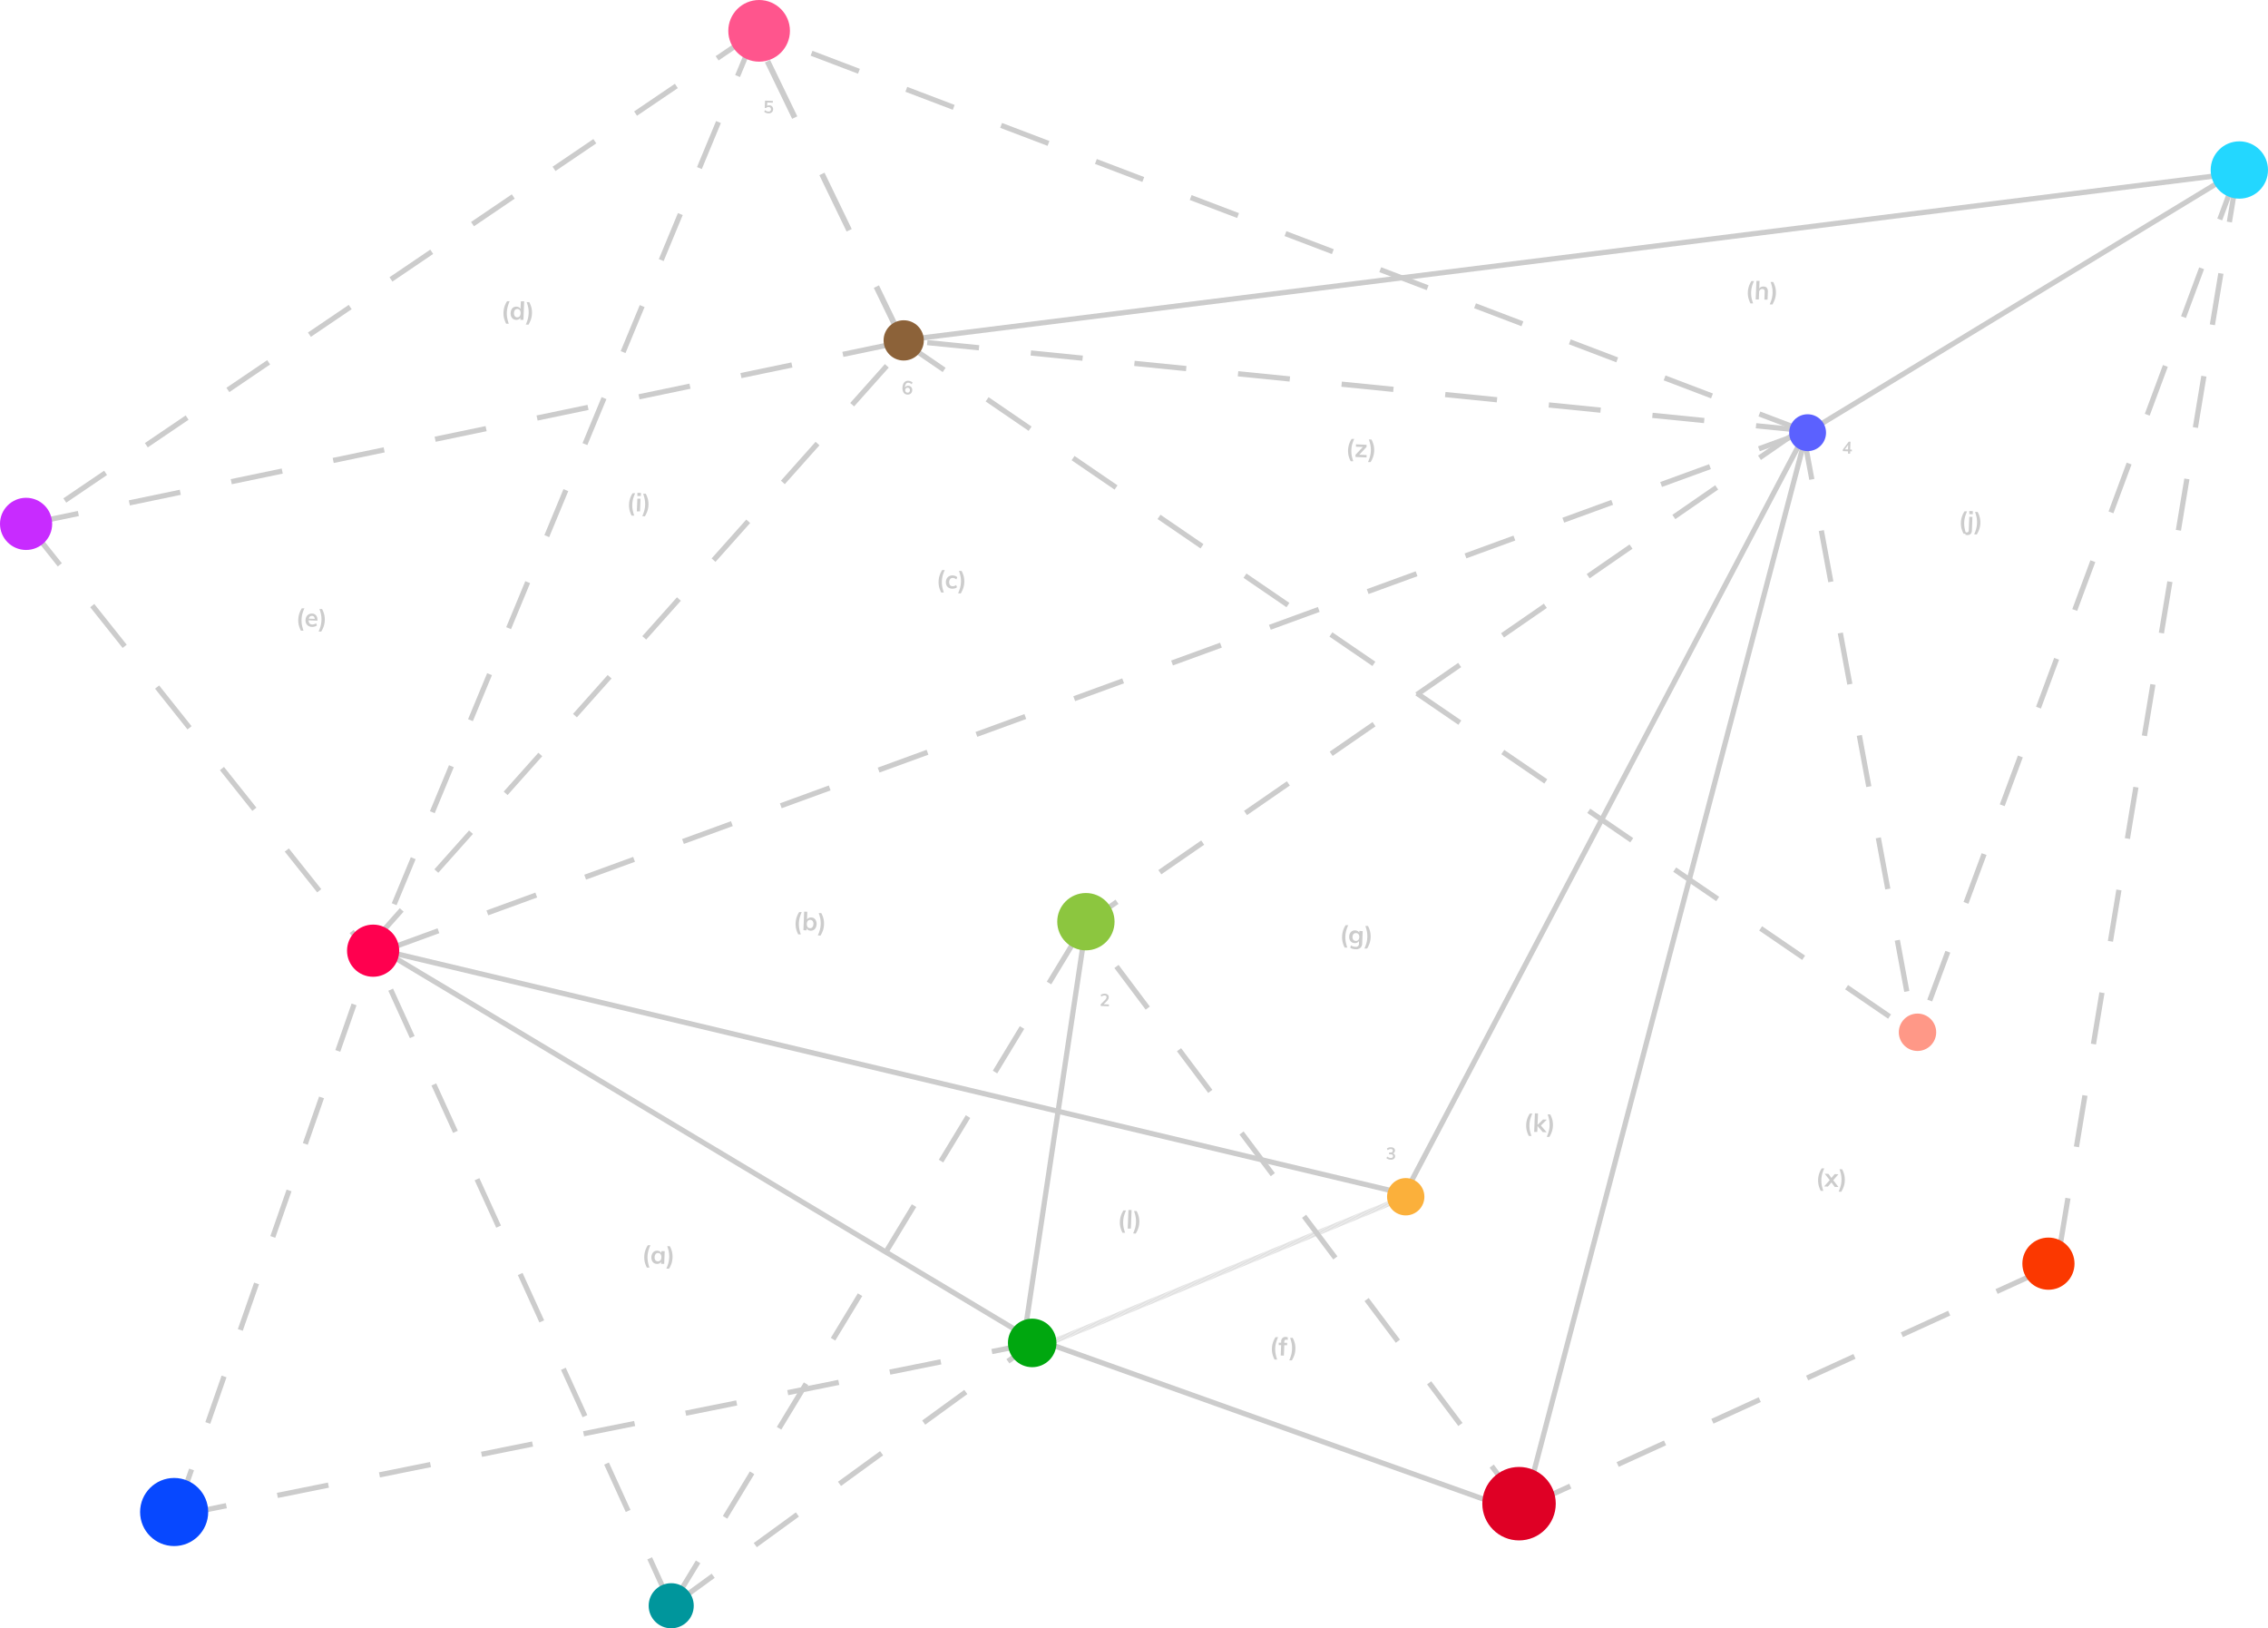 <?xml version="1.0" encoding="UTF-8" standalone="no"?>
<svg
   xmlns:dc="http://purl.org/dc/elements/1.1/"
   xmlns:cc="http://creativecommons.org/ns#"
   xmlns:rdf="http://www.w3.org/1999/02/22-rdf-syntax-ns#"
   xmlns:svg="http://www.w3.org/2000/svg"
   xmlns="http://www.w3.org/2000/svg"
   xmlns:sodipodi="http://sodipodi.sourceforge.net/DTD/sodipodi-0.dtd"
   xmlns:inkscape="http://www.inkscape.org/namespaces/inkscape"
   id="svg6315"
   version="1.1"
   viewBox="0 0 871.3 625.36"
   sodipodi:docname="mesh-bg-03.svg"
   inkscape:version="0.92.1 r15371">
  <sodipodi:namedview
     pagecolor="#ffffff"
     bordercolor="#666666"
     borderopacity="1"
     objecttolerance="10"
     gridtolerance="10"
     guidetolerance="10"
     inkscape:pageopacity="0"
     inkscape:pageshadow="2"
     inkscape:window-width="1223"
     inkscape:window-height="779"
     id="namedview4147"
     showgrid="false"
     inkscape:zoom="0.95030416"
     inkscape:cx="438.92857"
     inkscape:cy="312.67998"
     inkscape:window-x="57"
     inkscape:window-y="21"
     inkscape:window-maximized="1"
     inkscape:current-layer="svg6315"
     inkscape:snap-global="false" />
  <defs
     id="defs6644" />
  <title
     id="title6548">MESH</title>
  <g
     id="g6530"
     style="display:inline"
     inkscape:label="numbers">
    <path
       class="cls-15"
       d="m 535.76,443.4 a 1.19,1.19 0 0 1 0.19,0.74 1.16,1.16 0 0 1 -0.49,0.95 1.9,1.9 0 0 1 -1.22,0.3 2.78,2.78 0 0 1 -0.91,-0.18 1.89,1.89 0 0 1 -0.7,-0.43 l 0.31,-0.6 a 2.15,2.15 0 0 0 1.29,0.54 1.11,1.11 0 0 0 0.68,-0.15 0.67,0.67 0 0 0 0.24,-0.53 0.64,0.64 0 0 0 -0.2,-0.54 1.23,1.23 0 0 0 -0.69,-0.19 h -0.62 v -0.67 h 0.51 q 0.9,0 0.93,-0.66 a 0.61,0.61 0 0 0 -0.18,-0.5 0.78,0.78 0 0 0 -0.54,-0.19 2,2 0 0 0 -1.28,0.44 l -0.26,-0.63 a 2.09,2.09 0 0 1 0.73,-0.37 2.45,2.45 0 0 1 0.89,-0.11 1.63,1.63 0 0 1 1.09,0.38 1.1,1.1 0 0 1 0.37,0.92 1.12,1.12 0 0 1 -0.23,0.66 1.06,1.06 0 0 1 -0.56,0.4 1.1,1.1 0 0 1 0.65,0.42 z"
       id="path6207"
       style="fill:#cccccc"
       inkscape:connector-curvature="0" />
    <path
       class="cls-15"
       d="m 296.34,40.65 a 1.38,1.38 0 0 1 0.51,0.56 1.6,1.6 0 0 1 0.16,0.8 1.72,1.72 0 0 1 -0.25,0.83 1.51,1.51 0 0 1 -0.64,0.53 2.07,2.07 0 0 1 -0.95,0.16 2.71,2.71 0 0 1 -0.88,-0.18 2.1,2.1 0 0 1 -0.7,-0.44 l 0.31,-0.62 a 2.18,2.18 0 0 0 1.31,0.55 1,1 0 0 0 0.7,-0.2 0.81,0.81 0 0 0 0.27,-0.63 0.89,0.89 0 0 0 -0.22,-0.65 0.94,0.94 0 0 0 -0.65,-0.26 1.39,1.39 0 0 0 -0.54,0.08 1.2,1.2 0 0 0 -0.45,0.29 h -0.52 l 0.11,-2.82 3,0.12 v 0.67 l -2.16,-0.09 -0.05,1.31 a 1.41,1.41 0 0 1 0.87,-0.21 1.58,1.58 0 0 1 0.77,0.2 z"
       id="path6209"
       style="fill:#cccccc"
       inkscape:connector-curvature="0" />
    <path
       class="cls-15"
       d="m 711.43,172.68 v 0.66 h -0.65 v 0.9 h -0.82 v -0.9 l -2,-0.08 v -0.62 l 2.27,-3 h 0.67 l -0.12,3 z m -2.68,-0.1 h 1.21 l 0.07,-1.75 z"
       id="path6211"
       style="fill:#cccccc"
       inkscape:connector-curvature="0" />
    <path
       class="cls-15"
       d="m 349.75,148.4 a 1.42,1.42 0 0 1 0.54,0.62 1.9,1.9 0 0 1 -0.09,1.75 1.59,1.59 0 0 1 -0.64,0.59 1.81,1.81 0 0 1 -0.91,0.18 1.78,1.78 0 0 1 -1.48,-0.72 3,3 0 0 1 -0.46,-1.92 4.09,4.09 0 0 1 0.31,-1.46 2.08,2.08 0 0 1 0.77,-0.92 1.87,1.87 0 0 1 1.14,-0.28 2.54,2.54 0 0 1 0.9,0.19 2.41,2.41 0 0 1 0.75,0.48 l -0.35,0.67 a 2.09,2.09 0 0 0 -1.29,-0.59 1,1 0 0 0 -0.91,0.45 2.67,2.67 0 0 0 -0.38,1.38 1.28,1.28 0 0 1 0.53,-0.5 1.51,1.51 0 0 1 0.76,-0.16 1.54,1.54 0 0 1 0.81,0.24 z m -0.46,2.16 a 1,1 0 0 0 0.28,-0.68 1,1 0 0 0 -0.22,-0.69 0.86,0.86 0 0 0 -0.64,-0.29 0.87,0.87 0 0 0 -0.67,0.24 1,1 0 0 0 -0.29,0.67 1,1 0 0 0 0.24,0.7 0.88,0.88 0 0 0 0.65,0.29 0.81,0.81 0 0 0 0.65,-0.24 z"
       id="path6213"
       style="fill:#cccccc"
       inkscape:connector-curvature="0" />
    <path
       class="cls-15"
       d="m 426,385.78 v 0.7 l -3.16,-0.13 v -0.63 l 1.67,-1.66 a 2.68,2.68 0 0 0 0.43,-0.55 1.12,1.12 0 0 0 0.16,-0.51 0.6,0.6 0 0 0 -0.17,-0.49 0.77,0.77 0 0 0 -0.53,-0.19 2.12,2.12 0 0 0 -1.3,0.44 l -0.26,-0.63 a 2.1,2.1 0 0 1 0.73,-0.38 3,3 0 0 1 0.89,-0.11 1.68,1.68 0 0 1 1.1,0.39 1.18,1.18 0 0 1 0.38,1 1.7,1.7 0 0 1 -0.21,0.76 3.64,3.64 0 0 1 -0.61,0.78 L 424,385.7 Z"
       id="path6215"
       style="fill:#cccccc"
       inkscape:connector-curvature="0" />
    <path
       class="cls-15"
       d="m 305.85,356.72 a 8.16,8.16 0 0 1 -0.2,-2.17 8.42,8.42 0 0 1 0.37,-2.16 9,9 0 0 1 1,-2.11 h 1 a 13.13,13.13 0 0 0 -0.82,2.25 10.57,10.57 0 0 0 -0.29,2 10.76,10.76 0 0 0 0.13,2 13.85,13.85 0 0 0 0.62,2.33 h -1 a 9.41,9.41 0 0 1 -0.81,-2.14 z"
       id="path6217"
       style="fill:#cccccc"
       inkscape:connector-curvature="0" />
    <path
       class="cls-15"
       d="m 312.77,352.7 a 2.15,2.15 0 0 1 0.72,0.92 3,3 0 0 1 0.22,1.34 3.15,3.15 0 0 1 -0.33,1.33 2.18,2.18 0 0 1 -0.8,0.87 2.07,2.07 0 0 1 -1.13,0.28 2.15,2.15 0 0 1 -1,-0.27 1.61,1.61 0 0 1 -0.61,-0.68 v 0.81 l -1.19,-0.05 0.28,-7.13 1.21,0.05 -0.12,3 a 1.62,1.62 0 0 1 0.66,-0.61 2,2 0 0 1 1,-0.19 2.1,2.1 0 0 1 1.09,0.33 z m -0.66,3.39 a 1.93,1.93 0 0 0 0.38,-1.18 1.87,1.87 0 0 0 -0.28,-1.18 1.27,1.27 0 0 0 -1.88,-0.07 2.29,2.29 0 0 0 -0.1,2.37 1.14,1.14 0 0 0 0.94,0.44 1.09,1.09 0 0 0 0.94,-0.38 z"
       id="path6219"
       style="fill:#cccccc"
       inkscape:connector-curvature="0" />
    <path
       class="cls-15"
       d="M 314.19,359.23 A 13.52,13.52 0 0 0 315,357 a 10.46,10.46 0 0 0 0.28,-2 9.9,9.9 0 0 0 -0.12,-2 13.11,13.11 0 0 0 -0.64,-2.32 h 1 a 9,9 0 0 1 0.84,2.18 8,8 0 0 1 0.2,2.19 8.33,8.33 0 0 1 -0.36,2.14 10,10 0 0 1 -1,2.15 z"
       id="path6221"
       style="fill:#cccccc"
       inkscape:connector-curvature="0" />
    <path
       class="cls-15"
       d="m 360.77,225.4 a 8.57,8.57 0 0 1 0.18,-4.34 9.12,9.12 0 0 1 1,-2.11 h 1 a 12.79,12.79 0 0 0 -0.83,2.26 10.56,10.56 0 0 0 -0.28,2 9.85,9.85 0 0 0 0.12,2 13.82,13.82 0 0 0 0.63,2.34 h -1 a 9.69,9.69 0 0 1 -0.82,-2.15 z"
       id="path6223"
       style="fill:#cccccc"
       inkscape:connector-curvature="0" />
    <path
       class="cls-15"
       d="m 364.46,225.73 a 2.14,2.14 0 0 1 -0.83,-0.91 2.91,2.91 0 0 1 -0.25,-1.35 2.83,2.83 0 0 1 0.37,-1.33 2.29,2.29 0 0 1 0.93,-0.87 2.66,2.66 0 0 1 1.32,-0.27 3.13,3.13 0 0 1 1,0.2 2.13,2.13 0 0 1 0.76,0.49 l -0.37,0.84 a 2.37,2.37 0 0 0 -0.65,-0.41 1.87,1.87 0 0 0 -0.68,-0.16 1.3,1.3 0 0 0 -1,0.37 2.08,2.08 0 0 0 -0.1,2.37 1.32,1.32 0 0 0 1,0.45 1.93,1.93 0 0 0 0.7,-0.11 2.43,2.43 0 0 0 0.67,-0.36 l 0.31,0.86 a 2.21,2.21 0 0 1 -0.82,0.43 3.68,3.68 0 0 1 -1.05,0.12 2.68,2.68 0 0 1 -1.31,-0.36 z"
       id="path6225"
       style="fill:#cccccc"
       inkscape:connector-curvature="0" />
    <path
       class="cls-15"
       d="m 368.08,227.87 a 16,16 0 0 0 0.81,-2.28 10.57,10.57 0 0 0 0.28,-2 9.9,9.9 0 0 0 -0.12,-2 12.89,12.89 0 0 0 -0.64,-2.32 h 1 a 8.86,8.86 0 0 1 0.84,2.18 8.32,8.32 0 0 1 0.2,2.19 7.93,7.93 0 0 1 -0.37,2.14 10,10 0 0 1 -1,2.15 z"
       id="path6227"
       style="fill:#cccccc"
       inkscape:connector-curvature="0" />
    <path
       class="cls-15"
       d="m 247.7,484.69 a 8.56,8.56 0 0 1 -0.19,-2.17 8.42,8.42 0 0 1 0.37,-2.16 9,9 0 0 1 1,-2.11 h 1 a 12.44,12.44 0 0 0 -0.83,2.25 10.57,10.57 0 0 0 -0.29,2 10.76,10.76 0 0 0 0.13,2 14.19,14.19 0 0 0 0.62,2.34 h -1 a 9.94,9.94 0 0 1 -0.81,-2.15 z"
       id="path6229"
       style="fill:#cccccc"
       inkscape:connector-curvature="0" />
    <path
       class="cls-15"
       d="m 255.36,480.51 -0.19,4.89 h -1.19 v -0.79 a 1.55,1.55 0 0 1 -0.66,0.61 1.92,1.92 0 0 1 -1,0.19 2.09,2.09 0 0 1 -1.12,-0.35 2,2 0 0 1 -0.73,-0.92 3,3 0 0 1 -0.22,-1.33 3.07,3.07 0 0 1 0.33,-1.33 2.14,2.14 0 0 1 0.8,-0.88 2.13,2.13 0 0 1 2.08,0 1.5,1.5 0 0 1 0.61,0.66 v -0.73 z m -1.66,3.55 a 1.87,1.87 0 0 0 0.38,-1.16 1.89,1.89 0 0 0 -0.29,-1.21 1.1,1.1 0 0 0 -0.92,-0.45 1.09,1.09 0 0 0 -1,0.39 2,2 0 0 0 -0.38,1.19 1.73,1.73 0 0 0 0.29,1.17 1.28,1.28 0 0 0 1.87,0.07 z"
       id="path6231"
       style="fill:#cccccc"
       inkscape:connector-curvature="0" />
    <path
       class="cls-15"
       d="m 256,487.2 a 13.22,13.22 0 0 0 0.81,-2.28 10.46,10.46 0 0 0 0.28,-2 9.9,9.9 0 0 0 -0.12,-2 12.81,12.81 0 0 0 -0.64,-2.31 h 1 a 8.92,8.92 0 0 1 0.84,2.19 8.47,8.47 0 0 1 -0.16,4.32 9.82,9.82 0 0 1 -1,2.15 z"
       id="path6233"
       style="fill:#cccccc"
       inkscape:connector-curvature="0" />
    <path
       class="cls-15"
       d="m 193.62,122.12 a 8.53,8.53 0 0 1 0.18,-4.33 9,9 0 0 1 1,-2.11 h 1 a 12.51,12.51 0 0 0 -0.8,2.32 10.36,10.36 0 0 0 -0.29,2 10.71,10.71 0 0 0 0.13,2 15.27,15.27 0 0 0 0.62,2.34 h -1 a 9.94,9.94 0 0 1 -0.84,-2.22 z"
       id="path6235"
       style="fill:#cccccc"
       inkscape:connector-curvature="0" />
    <path
       class="cls-15"
       d="m 201.37,115.71 -0.28,7.13 h -1.19 v -0.79 a 1.55,1.55 0 0 1 -0.66,0.61 1.92,1.92 0 0 1 -1,0.19 2,2 0 0 1 -1.11,-0.36 2.18,2.18 0 0 1 -0.74,-0.94 3.1,3.1 0 0 1 -0.22,-1.35 3.21,3.21 0 0 1 0.32,-1.32 2.12,2.12 0 0 1 0.8,-0.85 2.2,2.2 0 0 1 2.08,0 1.63,1.63 0 0 1 0.61,0.64 l 0.11,-2.94 z m -1.75,5.78 a 1.88,1.88 0 0 0 0.38,-1.17 2,2 0 0 0 -0.28,-1.2 1.28,1.28 0 0 0 -1.88,-0.08 1.85,1.85 0 0 0 -0.38,1.16 1.88,1.88 0 0 0 0.29,1.2 1.12,1.12 0 0 0 0.91,0.47 1.16,1.16 0 0 0 0.96,-0.38 z"
       id="path6237"
       style="fill:#cccccc"
       inkscape:connector-curvature="0" />
    <path
       class="cls-15"
       d="m 202,124.64 a 13.6,13.6 0 0 0 0.81,-2.29 9.73,9.73 0 0 0 0.28,-2 9.9,9.9 0 0 0 -0.12,-2 12.81,12.81 0 0 0 -0.64,-2.31 h 1 a 9.07,9.07 0 0 1 0.84,2.19 7.88,7.88 0 0 1 0.2,2.18 8.41,8.41 0 0 1 -0.36,2.15 10,10 0 0 1 -1,2.14 z"
       id="path6239"
       style="fill:#cccccc"
       inkscape:connector-curvature="0" />
    <path
       class="cls-15"
       d="m 114.78,240.06 a 8.53,8.53 0 0 1 0.18,-4.33 8.93,8.93 0 0 1 1,-2.11 h 1 a 12.79,12.79 0 0 0 -0.83,2.26 10.46,10.46 0 0 0 -0.28,2 9.9,9.9 0 0 0 0.12,2 14.33,14.33 0 0 0 0.63,2.34 h -1 a 9.76,9.76 0 0 1 -0.82,-2.16 z"
       id="path6241"
       style="fill:#cccccc"
       inkscape:connector-curvature="0" />
    <path
       class="cls-15"
       d="m 121.94,238.38 -3.37,-0.14 a 1.79,1.79 0 0 0 0.35,1.18 1.36,1.36 0 0 0 1,0.41 2.45,2.45 0 0 0 1.52,-0.46 l 0.31,0.85 a 2.92,2.92 0 0 1 -0.87,0.41 3.37,3.37 0 0 1 -1,0.13 2.56,2.56 0 0 1 -1.88,-0.76 2.51,2.51 0 0 1 -0.62,-1.89 2.78,2.78 0 0 1 0.36,-1.31 2.26,2.26 0 0 1 0.88,-0.88 2.34,2.34 0 0 1 1.24,-0.27 2,2 0 0 1 1.57,0.71 2.63,2.63 0 0 1 0.51,1.82 z m -2.88,-1.59 a 1.37,1.37 0 0 0 -0.42,0.81 l 2.27,0.09 a 1.33,1.33 0 0 0 -0.3,-0.85 1,1 0 0 0 -0.75,-0.31 1.09,1.09 0 0 0 -0.8,0.26 z"
       id="path6243"
       style="fill:#cccccc"
       inkscape:connector-curvature="0" />
    <path
       class="cls-15"
       d="m 122.4,242.55 a 14.83,14.83 0 0 0 0.81,-2.28 10.68,10.68 0 0 0 0.28,-2 10,10 0 0 0 -0.12,-2.05 12.81,12.81 0 0 0 -0.64,-2.31 h 1 a 8.86,8.86 0 0 1 0.84,2.18 8.32,8.32 0 0 1 0.2,2.19 8,8 0 0 1 -0.37,2.14 10,10 0 0 1 -1,2.15 z"
       id="path6245"
       style="fill:#cccccc"
       inkscape:connector-curvature="0" />
    <path
       class="cls-15"
       d="m 488.84,520 a 8.13,8.13 0 0 1 -0.2,-2.17 8.57,8.57 0 0 1 0.37,-2.16 9,9 0 0 1 1,-2.11 h 1 a 13.2,13.2 0 0 0 -0.82,2.26 10.47,10.47 0 0 0 -0.29,2 10.66,10.66 0 0 0 0.13,2 14.19,14.19 0 0 0 0.62,2.34 h -1 A 9.41,9.41 0 0 1 488.84,520 Z"
       id="path6247"
       style="fill:#cccccc"
       inkscape:connector-curvature="0" />
    <path
       class="cls-15"
       d="m 493.39,515.3 v 0.42 h 1.09 v 0.92 h -1.09 l -0.16,4 -1.21,-0.05 0.16,-4 h -0.93 v -0.91 h 0.93 v -0.47 a 1.89,1.89 0 0 1 0.5,-1.32 1.58,1.58 0 0 1 1.28,-0.42 2.29,2.29 0 0 1 0.76,0.14 v 1 a 2.4,2.4 0 0 0 -0.47,-0.09 c -0.56,-0.07 -0.84,0.21 -0.86,0.78 z"
       id="path6249"
       style="fill:#cccccc"
       inkscape:connector-curvature="0" />
    <path
       class="cls-15"
       d="m 495.28,522.46 a 13.84,13.84 0 0 0 0.81,-2.28 10.41,10.41 0 0 0 0.16,-4.06 12.89,12.89 0 0 0 -0.64,-2.32 h 1 a 8.86,8.86 0 0 1 0.84,2.18 7.91,7.91 0 0 1 0.2,2.19 8.33,8.33 0 0 1 -0.36,2.14 10,10 0 0 1 -1,2.15 z"
       id="path6251"
       style="fill:#cccccc"
       inkscape:connector-curvature="0" />
    <path
       class="cls-15"
       d="m 515.79,361.78 a 8.24,8.24 0 0 1 -0.19,-2.18 8.56,8.56 0 0 1 0.36,-2.16 9,9 0 0 1 1,-2.11 h 1 a 12.79,12.79 0 0 0 -0.83,2.26 9.73,9.73 0 0 0 -0.28,2 9.9,9.9 0 0 0 0.12,2 15.27,15.27 0 0 0 0.62,2.34 h -1 a 8.84,8.84 0 0 1 -0.8,-2.15 z"
       id="path6253"
       style="fill:#cccccc"
       inkscape:connector-curvature="0" />
    <path
       class="cls-15"
       d="m 523.5,357.6 -0.19,4.74 a 2.26,2.26 0 0 1 -0.7,1.7 2.61,2.61 0 0 1 -1.87,0.52 4.06,4.06 0 0 1 -2,-0.55 l 0.23,-0.91 a 3.81,3.81 0 0 0 1.75,0.53 1.14,1.14 0 0 0 1.36,-1.24 v -1 a 1.65,1.65 0 0 1 -0.67,0.61 1.78,1.78 0 0 1 -1,0.21 2.07,2.07 0 0 1 -1.13,-0.35 2,2 0 0 1 -0.74,-0.89 2.81,2.81 0 0 1 -0.22,-1.28 2.87,2.87 0 0 1 0.32,-1.27 2.09,2.09 0 0 1 0.81,-0.83 2.19,2.19 0 0 1 1.15,-0.26 2.15,2.15 0 0 1 1,0.27 1.58,1.58 0 0 1 0.62,0.66 v -0.74 z m -1.68,3.4 a 1.69,1.69 0 0 0 0.38,-1.08 1.65,1.65 0 0 0 -0.29,-1.11 1.19,1.19 0 0 0 -0.94,-0.44 1.22,1.22 0 0 0 -1,0.36 1.93,1.93 0 0 0 -0.08,2.19 1.17,1.17 0 0 0 0.93,0.44 1.22,1.22 0 0 0 1,-0.36 z"
       id="path6255"
       style="fill:#cccccc"
       inkscape:connector-curvature="0" />
    <path
       class="cls-15"
       d="M 524.16,364.29 A 13.84,13.84 0 0 0 525,362 a 10.41,10.41 0 0 0 0.16,-4.06 12.89,12.89 0 0 0 -0.64,-2.32 h 1 a 8.86,8.86 0 0 1 0.84,2.18 7.91,7.91 0 0 1 0.2,2.19 8.33,8.33 0 0 1 -0.36,2.14 10,10 0 0 1 -1,2.15 z"
       id="path6257"
       style="fill:#cccccc"
       inkscape:connector-curvature="0" />
    <path
       class="cls-15"
       d="m 671.67,114.38 a 8.13,8.13 0 0 1 -0.19,-2.17 8,8 0 0 1 0.37,-2.16 8.93,8.93 0 0 1 1,-2.11 h 1 a 12.44,12.44 0 0 0 -0.83,2.25 10.56,10.56 0 0 0 -0.28,2 10,10 0 0 0 0.12,2 14.33,14.33 0 0 0 0.63,2.34 h -1 a 9.94,9.94 0 0 1 -0.82,-2.15 z"
       id="path6259"
       style="fill:#cccccc"
       inkscape:connector-curvature="0" />
    <path
       class="cls-15"
       d="m 679.16,112.09 -0.12,3 h -1.21 l 0.11,-2.94 a 1.25,1.25 0 0 0 -0.19,-0.86 0.83,0.83 0 0 0 -0.67,-0.29 1.16,1.16 0 0 0 -0.91,0.32 1.27,1.27 0 0 0 -0.37,0.92 l -0.11,2.77 h -1.2 l 0.28,-7.13 h 1.2 l -0.12,2.94 a 1.75,1.75 0 0 1 0.7,-0.59 2,2 0 0 1 0.93,-0.18 c 1.17,0 1.73,0.69 1.68,2.04 z"
       id="path6261"
       style="fill:#cccccc"
       inkscape:connector-curvature="0" />
    <path
       class="cls-15"
       d="m 679.88,116.89 a 13.84,13.84 0 0 0 0.81,-2.28 10.68,10.68 0 0 0 0.28,-2 10,10 0 0 0 -0.12,-2 12.81,12.81 0 0 0 -0.64,-2.31 h 1 a 8.86,8.86 0 0 1 0.84,2.18 8.32,8.32 0 0 1 0.2,2.19 7.93,7.93 0 0 1 -0.37,2.14 10,10 0 0 1 -1,2.15 z"
       id="path6263"
       style="fill:#cccccc"
       inkscape:connector-curvature="0" />
    <path
       class="cls-15"
       d="m 241.85,195.88 a 8.13,8.13 0 0 1 -0.19,-2.17 8.49,8.49 0 0 1 0.36,-2.16 9,9 0 0 1 1,-2.11 h 1 a 12.72,12.72 0 0 0 -0.83,2.25 9.83,9.83 0 0 0 -0.28,2 9.94,9.94 0 0 0 0.12,2 15.27,15.27 0 0 0 0.62,2.34 h -1 a 9,9 0 0 1 -0.8,-2.15 z"
       id="path6265"
       style="fill:#cccccc"
       inkscape:connector-curvature="0" />
    <path
       class="cls-15"
       d="m 244.87,189.3 h 1.34 v 1.19 h -1.35 z m -0.21,7.11 0.2,-4.89 h 1.2 l -0.19,4.89 z"
       id="path6267"
       style="fill:#cccccc"
       inkscape:connector-curvature="0" />
    <path
       class="cls-15"
       d="m 246.74,198.26 a 13.84,13.84 0 0 0 0.81,-2.28 9.94,9.94 0 0 0 0.29,-2 10.76,10.76 0 0 0 -0.13,-2.05 13.56,13.56 0 0 0 -0.63,-2.31 h 1 a 9.73,9.73 0 0 1 0.84,2.18 8.36,8.36 0 0 1 -0.17,4.33 10,10 0 0 1 -1,2.15 z"
       id="path6269"
       style="fill:#cccccc"
       inkscape:connector-curvature="0" />
    <path
       class="cls-15"
       d="m 518.08,175 a 8.53,8.53 0 0 1 0.18,-4.33 8.93,8.93 0 0 1 1,-2.11 h 1 a 13.57,13.57 0 0 0 -0.83,2.25 10.56,10.56 0 0 0 -0.28,2 9.94,9.94 0 0 0 0.12,2 14.33,14.33 0 0 0 0.63,2.34 h -1 A 9.94,9.94 0 0 1 518.08,175 Z"
       id="path6271"
       style="fill:#cccccc"
       inkscape:connector-curvature="0" />
    <path
       class="cls-15"
       d="m 522.18,174.65 2.82,0.11 v 0.92 l -4.26,-0.17 v -0.84 l 2.82,-3 -2.64,-0.11 v -0.91 l 4.08,0.17 v 0.82 z"
       id="path6273"
       style="fill:#cccccc"
       inkscape:connector-curvature="0" />
    <path
       class="cls-15"
       d="m 525.54,177.47 a 13.84,13.84 0 0 0 0.81,-2.28 9.92,9.92 0 0 0 0.16,-4.06 13.65,13.65 0 0 0 -0.63,-2.32 h 1 a 9.73,9.73 0 0 1 0.84,2.18 8.36,8.36 0 0 1 -0.17,4.33 10,10 0 0 1 -1,2.15 z"
       id="path6275"
       style="fill:#cccccc"
       inkscape:connector-curvature="0" />
    <path
       class="cls-15"
       d="m 698.66,455.17 a 8.24,8.24 0 0 1 -0.19,-2.18 8.15,8.15 0 0 1 0.37,-2.16 8.93,8.93 0 0 1 1,-2.11 h 1 A 13.64,13.64 0 0 0 700,451 a 10.46,10.46 0 0 0 -0.28,2 9.9,9.9 0 0 0 0.12,2 14.33,14.33 0 0 0 0.63,2.34 h -1 a 9.69,9.69 0 0 1 -0.81,-2.17 z"
       id="path6277"
       style="fill:#cccccc"
       inkscape:connector-curvature="0" />
    <path
       class="cls-15"
       d="m 704.28,453.28 2,2.6 -1.44,-0.05 -1.25,-1.71 -1.38,1.6 -1.44,-0.06 2.16,-2.43 -1.93,-2.45 1.44,0.05 1.13,1.57 1.25,-1.47 1.44,0.06 z"
       id="path6279"
       style="fill:#cccccc"
       inkscape:connector-curvature="0" />
    <path
       class="cls-15"
       d="m 706.35,457.65 a 16,16 0 0 0 0.81,-2.28 10.57,10.57 0 0 0 0.28,-2 9.9,9.9 0 0 0 -0.12,-2 13.11,13.11 0 0 0 -0.64,-2.32 h 1 a 9,9 0 0 1 0.84,2.18 8.36,8.36 0 0 1 0.2,2.19 7.93,7.93 0 0 1 -0.37,2.14 10,10 0 0 1 -1,2.15 z"
       id="path6281"
       style="fill:#cccccc"
       inkscape:connector-curvature="0" />
    <path
       class="cls-15"
       d="m 753.52,202.83 a 8.6,8.6 0 0 1 -0.19,-2.17 8,8 0 0 1 0.37,-2.16 8.93,8.93 0 0 1 1,-2.11 h 1 a 12.33,12.33 0 0 0 -0.82,2.25 9.84,9.84 0 0 0 -0.29,2 10.75,10.75 0 0 0 0.12,2 14,14 0 0 0 0.63,2.33 h -1 a 9.94,9.94 0 0 1 -0.82,-2.14 z"
       id="path6295"
       style="fill:#cccccc"
       inkscape:connector-curvature="0" />
    <path
       class="cls-15"
       d="m 756.54,196.25 1.35,0.05 v 1.19 l -1.34,-0.05 z m -1,8.23 a 0.78,0.78 0 0 0 0.57,-0.18 0.87,0.87 0 0 0 0.24,-0.65 l 0.2,-5.18 1.2,0.05 -0.2,5.24 a 1.85,1.85 0 0 1 -0.5,1.31 1.64,1.64 0 0 1 -1.27,0.42 2.33,2.33 0 0 1 -0.75,-0.14 v -1 a 1.47,1.47 0 0 0 0.49,0.13 z"
       id="path6297"
       style="fill:#cccccc"
       inkscape:connector-curvature="0" />
    <path
       class="cls-15"
       d="m 758.42,205.21 a 13.84,13.84 0 0 0 0.81,-2.28 10.67,10.67 0 0 0 0.28,-2 9.9,9.9 0 0 0 -0.12,-2 12.81,12.81 0 0 0 -0.64,-2.31 h 1 a 8.86,8.86 0 0 1 0.84,2.18 8.28,8.28 0 0 1 0.2,2.18 8,8 0 0 1 -0.37,2.15 10.2,10.2 0 0 1 -1,2.15 z"
       id="path6299"
       style="display:inline;fill:#cccccc"
       inkscape:connector-curvature="0" />
    <path
       class="cls-15"
       d="m 586.51,434.13 a 8.17,8.17 0 0 1 -0.19,-2.17 8,8 0 0 1 0.37,-2.16 8.93,8.93 0 0 1 1,-2.11 h 1 a 12.44,12.44 0 0 0 -0.83,2.25 10.56,10.56 0 0 0 -0.28,2 10,10 0 0 0 0.12,2 14,14 0 0 0 0.63,2.33 h -1 a 9.94,9.94 0 0 1 -0.82,-2.14 z"
       id="path6301"
       style="display:inline;fill:#cccccc"
       inkscape:connector-curvature="0" />
    <path
       class="cls-15"
       d="m 594.18,434.85 -1.51,-0.06 -2,-2.34 -0.09,2.26 h -1.2 l 0.28,-7.13 1.2,0.05 -0.18,4.4 2.11,-2.08 1.46,0.06 -2.29,2.25 z"
       id="path6303"
       style="display:inline;fill:#cccccc"
       inkscape:connector-curvature="0" />
    <path
       class="cls-15"
       d="m 594.21,436.62 a 13.84,13.84 0 0 0 0.81,-2.28 9.94,9.94 0 0 0 0.29,-2 10.71,10.71 0 0 0 -0.13,-2.05 12.69,12.69 0 0 0 -0.63,-2.31 h 1 a 9.73,9.73 0 0 1 0.84,2.18 8.32,8.32 0 0 1 0.2,2.19 8.42,8.42 0 0 1 -0.37,2.14 9.79,9.79 0 0 1 -1,2.15 z"
       id="path6305"
       style="display:inline;fill:#cccccc"
       inkscape:connector-curvature="0" />
    <path
       class="cls-15"
       d="m 430.42,471.32 a 8.17,8.17 0 0 1 -0.19,-2.17 8,8 0 0 1 0.37,-2.16 8.93,8.93 0 0 1 1,-2.11 h 1 a 13.25,13.25 0 0 0 -0.83,2.25 10.56,10.56 0 0 0 -0.28,2 10,10 0 0 0 0.12,2 14,14 0 0 0 0.63,2.33 h -1 a 9.94,9.94 0 0 1 -0.82,-2.14 z"
       id="path6307"
       style="display:inline;fill:#cccccc"
       inkscape:connector-curvature="0" />
    <path
       class="cls-15"
       d="m 433.24,471.85 0.28,-7.13 h 1.2 l -0.28,7.13 z"
       id="path6309"
       style="display:inline;fill:#cccccc"
       inkscape:connector-curvature="0" />
    <path
       class="cls-15"
       d="m 435.32,473.7 a 16,16 0 0 0 0.81,-2.28 10.67,10.67 0 0 0 0.28,-2 9.9,9.9 0 0 0 -0.12,-2 12.81,12.81 0 0 0 -0.64,-2.31 h 1 a 8.86,8.86 0 0 1 0.84,2.18 8.28,8.28 0 0 1 0.2,2.18 8,8 0 0 1 -0.37,2.15 9.91,9.91 0 0 1 -1,2.14 z"
       id="path6311"
       style="display:inline;fill:#cccccc"
       inkscape:connector-curvature="0" />
  </g>
  <g
     id="g4184"
     inkscape:label="lines"
     style="display:inline">
    <line
       class="cls-3"
       x1="538.775"
       y1="460.15"
       x2="397.767"
       y2="518.026"
       id="line16159"
       style="fill:none;stroke:#cccccc;stroke-width:2;stroke-linejoin:round;stroke-miterlimit:4;stroke-dasharray:0.2, 0.2;stroke-dashoffset:0"
       inkscape:label="line13" />
    <line
       class="cls-3"
       x1="694.111"
       y1="165.918"
       x2="297.477"
       y2="15.011"
       id="line6159"
       style="display:inline;fill:none;stroke:#cccccc;stroke-width:2;stroke-linejoin:round;stroke-miterlimit:4;stroke-dasharray:19.48, 19.48;stroke-dashoffset:0"
       inkscape:label="line6" />
    <line
       class="cls-6"
       x1="290.678"
       y1="11.533"
       x2="145.456"
       y2="361.664"
       id="line6173"
       style="fill:none;stroke:#cccccc;stroke-width:2;stroke-linejoin:round;stroke-miterlimit:4;stroke-dasharray:19.13, 19.13;stroke-dashoffset:0"
       inkscape:label="line5" />
    <line
       x1="144.164"
       y1="363.339"
       x2="393.558"
       y2="512.764"
       id="line5030"
       style="fill:none;stroke:#cccccc;stroke-width:2px;stroke-linejoin:round"
       inkscape:label="line18" />
    <line
       id="line5032"
       x1="417.761"
       y1="351.763"
       x2="393.558"
       y2="512.764"
       style="fill:none;stroke:#cccccc;stroke-width:2px;stroke-linejoin:round"
       inkscape:label="line17" />
    <line
       x1="585.076"
       y1="581.164"
       x2="393.558"
       y2="512.764"
       id="line5034"
       style="fill:none;stroke:#cccccc;stroke-width:2px;stroke-linejoin:round"
       inkscape:label="line16" />
    <line
       id="line5036"
       x1="585.076"
       y1="581.164"
       x2="694.514"
       y2="164.455"
       style="fill:none;stroke:#cccccc;stroke-width:2px;stroke-linejoin:round"
       inkscape:label="line15" />
    <line
       x1="538.775"
       y1="460.15"
       x2="694.514"
       y2="164.455"
       id="line5038"
       style="fill:none;stroke:#cccccc;stroke-width:2px;stroke-linejoin:round"
       inkscape:label="line14" />
    <line
       class="cls-2"
       x1="143.29"
       y1="364.16"
       x2="540.07"
       y2="458.6"
       id="line6181"
       style="fill:none;stroke:#cccccc;stroke-width:2px;stroke-linejoin:round"
       inkscape:label="line4" />
    <line
       x1="346.205"
       y1="130.781"
       x2="858.672"
       y2="66.592"
       id="line5016"
       style="fill:none;stroke:#cccccc;stroke-width:2px;stroke-linejoin:round"
       inkscape:label="line8" />
    <line
       x1="693.462"
       y1="166.56"
       x2="859.725"
       y2="65.539"
       id="line5018"
       style="fill:none;stroke:#cccccc;stroke-width:2px;stroke-linejoin:round"
       inkscape:label="line7" />
    <line
       class="cls-1"
       x1="257.89"
       y1="616.69"
       x2="143.29"
       y2="365.17"
       id="line6185"
       style="display:inline;fill:none;stroke:#cccccc;stroke-width:2px;stroke-linejoin:round;stroke-dasharray:20"
       inkscape:label="line3" />
    <line
       id="line5022"
       x1="67.347"
       y1="582.216"
       x2="396.715"
       y2="515.921"
       style="display:inline;fill:none;stroke:#cccccc;stroke-width:2px;stroke-linejoin:round;stroke-dasharray:20"
       inkscape:label="line11" />
    <line
       x1="257.812"
       y1="616.942"
       x2="396.715"
       y2="515.921"
       style="display:inline;fill:none;stroke:#cccccc;stroke-width:2px;stroke-linejoin:round;stroke-dasharray:20"
       id="line5024"
       inkscape:label="line10" />
    <line
       id="line5026"
       x1="257.812"
       y1="616.942"
       x2="416.709"
       y2="354.92"
       style="display:inline;fill:none;stroke:#cccccc;stroke-width:2px;stroke-linejoin:round;stroke-dasharray:20"
       inkscape:label="line9" />
    <line
       class="cls-4"
       x1="291.159"
       y1="11.785"
       x2="14.603"
       y2="199.196"
       id="line6163"
       style="display:inline;fill:none;stroke:#cccccc;stroke-width:2;stroke-linejoin:round;stroke-miterlimit:4;stroke-dasharray:18.92, 18.92;stroke-dashoffset:0"
       inkscape:label="line2" />
    <line
       class="cls-4"
       x1="67.347"
       y1="582.216"
       x2="143.112"
       y2="365.443"
       id="line16163"
       style="display:inline;fill:none;stroke:#cccccc;stroke-width:2;stroke-linejoin:round;stroke-miterlimit:4;stroke-dasharray:18.92, 18.92;stroke-dashoffset:0"
       inkscape:label="line12" />
    <line
       class="cls-5"
       x1="347.143"
       y1="131.718"
       x2="291.194"
       y2="15.942"
       id="line6169"
       style="display:inline;fill:none;stroke:#cccccc;stroke-width:2.2;stroke-linejoin:round;stroke-miterlimit:4;stroke-dasharray:24.035, 24.035;stroke-dashoffset:0"
       inkscape:label="line1" />
    <line
       x1="692.41"
       y1="164.455"
       x2="416.709"
       y2="354.92"
       id="line5347"
       style="display:inline;fill:none;stroke:#cccccc;stroke-width:2px;stroke-linejoin:round;stroke-dasharray:20"
       inkscape:label="line23" />
    <line
       id="line5349"
       x1="692.41"
       y1="164.455"
       x2="735.554"
       y2="397.012"
       style="display:inline;fill:none;stroke:#cccccc;stroke-width:2px;stroke-linejoin:round;stroke-dasharray:20"
       inkscape:label="line22" />
    <line
       x1="346.205"
       y1="130.781"
       x2="735.554"
       y2="397.012"
       id="line5351"
       style="display:inline;fill:none;stroke:#cccccc;stroke-width:2px;stroke-linejoin:round;stroke-dasharray:20"
       inkscape:label="line21" />
    <line
       id="line5353"
       x1="585.076"
       y1="579.059"
       x2="416.709"
       y2="354.92"
       style="display:inline;fill:none;stroke:#cccccc;stroke-width:2px;stroke-linejoin:round;stroke-dasharray:20"
       inkscape:label="line20" />
    <line
       x1="694.514"
       y1="165.507"
       x2="149.426"
       y2="364.391"
       id="line5782"
       style="display:inline;fill:none;stroke:#cccccc;stroke-width:2px;stroke-linejoin:round;stroke-dasharray:20"
       inkscape:label="line25" />
    <line
       id="line5784"
       x1="694.514"
       y1="165.507"
       x2="348.31"
       y2="130.781"
       style="display:inline;fill:none;stroke:#cccccc;stroke-width:2px;stroke-linejoin:round;stroke-dasharray:20"
       inkscape:label="line24" />
    <line
       x1="141.007"
       y1="364.391"
       x2="349.362"
       y2="130.781"
       id="line5796"
       style="display:inline;fill:none;stroke:#cccccc;stroke-width:2px;stroke-linejoin:round;stroke-dasharray:20"
       inkscape:label="line28" />
    <line
       id="line5798"
       x1="10.523"
       y1="201.285"
       x2="349.362"
       y2="130.781"
       style="display:inline;fill:none;stroke:#cccccc;stroke-width:2px;stroke-linejoin:round;stroke-dasharray:20"
       inkscape:label="line27" />
    <line
       x1="10.523"
       y1="201.285"
       x2="142.06"
       y2="366.496"
       id="line5800"
       style="display:inline;fill:none;stroke:#cccccc;stroke-width:2px;stroke-linejoin:round;stroke-dasharray:20"
       inkscape:label="line26" />
    <line
       x1="859.725"
       y1="65.539"
       x2="790.273"
       y2="485.405"
       id="line6035"
       style="display:inline;fill:none;stroke:#cccccc;stroke-width:2px;stroke-linejoin:round;stroke-dasharray:20"
       inkscape:label="line31" />
    <line
       id="line6037"
       x1="859.725"
       y1="65.539"
       x2="736.606"
       y2="397.012"
       style="display:inline;fill:none;stroke:#cccccc;stroke-width:2px;stroke-linejoin:round;stroke-dasharray:20"
       inkscape:label="line30" />
    <line
       id="line6039"
       x1="585.076"
       y1="579.059"
       x2="790.273"
       y2="485.405"
       style="display:inline;fill:none;stroke:#cccccc;stroke-width:2px;stroke-linejoin:round;stroke-dasharray:20"
       inkscape:label="line29" />
  </g>
  <g
     id="g6546"
     style="display:inline"
     inkscape:label="circle">
    <circle
       class="cls-7"
       cx="291.63"
       cy="11.84"
       r="11.84"
       id="circle6191"
       style="fill:#ff558d" />
    <circle
       class="cls-8"
       cx="10.02"
       cy="201.2"
       r="10.02"
       id="circle6193"
       style="fill:#c82bff" />
    <circle
       class="cls-9"
       cx="143.34"
       cy="365.12"
       r="10.02"
       id="circle6195"
       style="fill:#ff004f" />
    <circle
       class="cls-10"
       cx="540.04"
       cy="459.62"
       r="7.17"
       id="circle6197"
       style="fill:#fbb03b" />
    <circle
       class="cls-11"
       cx="257.86"
       cy="616.7"
       r="8.66"
       id="circle6199"
       style="fill:#00969c" />
    <circle
       class="cls-12"
       cx="417.17"
       cy="353.98"
       r="11.01"
       id="circle6201"
       style="fill:#8cc63f" />
    <circle
       class="cls-13"
       cx="694.43"
       cy="166.18"
       r="7.08"
       id="circle6203"
       style="fill:#5b61ff" />
    <circle
       class="cls-14"
       cx="347.18"
       cy="130.73"
       r="7.73"
       id="circle6205"
       style="fill:#8c6239" />
    <circle
       class="cls-16"
       cx="860.29"
       cy="65.29"
       r="11.01"
       id="circle6283"
       style="fill:#23d7ff" />
    <circle
       class="cls-17"
       cx="583.57"
       cy="577.5"
       r="14.11"
       id="circle6285"
       style="fill:#df0025" />
    <circle
       class="cls-18"
       cx="396.54"
       cy="515.76"
       r="9.32"
       id="circle6287"
       style="fill:#00a70f" />
    <circle
       class="cls-19"
       cx="66.9"
       cy="580.7"
       r="13.08"
       id="circle6289"
       style="fill:#0748ff" />
    <circle
       class="cls-20"
       cx="786.95"
       cy="485.32"
       r="10.02"
       id="circle6291"
       style="fill:#fb3800" />
    <circle
       class="cls-21"
       cx="736.65"
       cy="396.45"
       r="7.18"
       id="circle6293"
       style="fill:#ff9887" />
  </g>
</svg>
